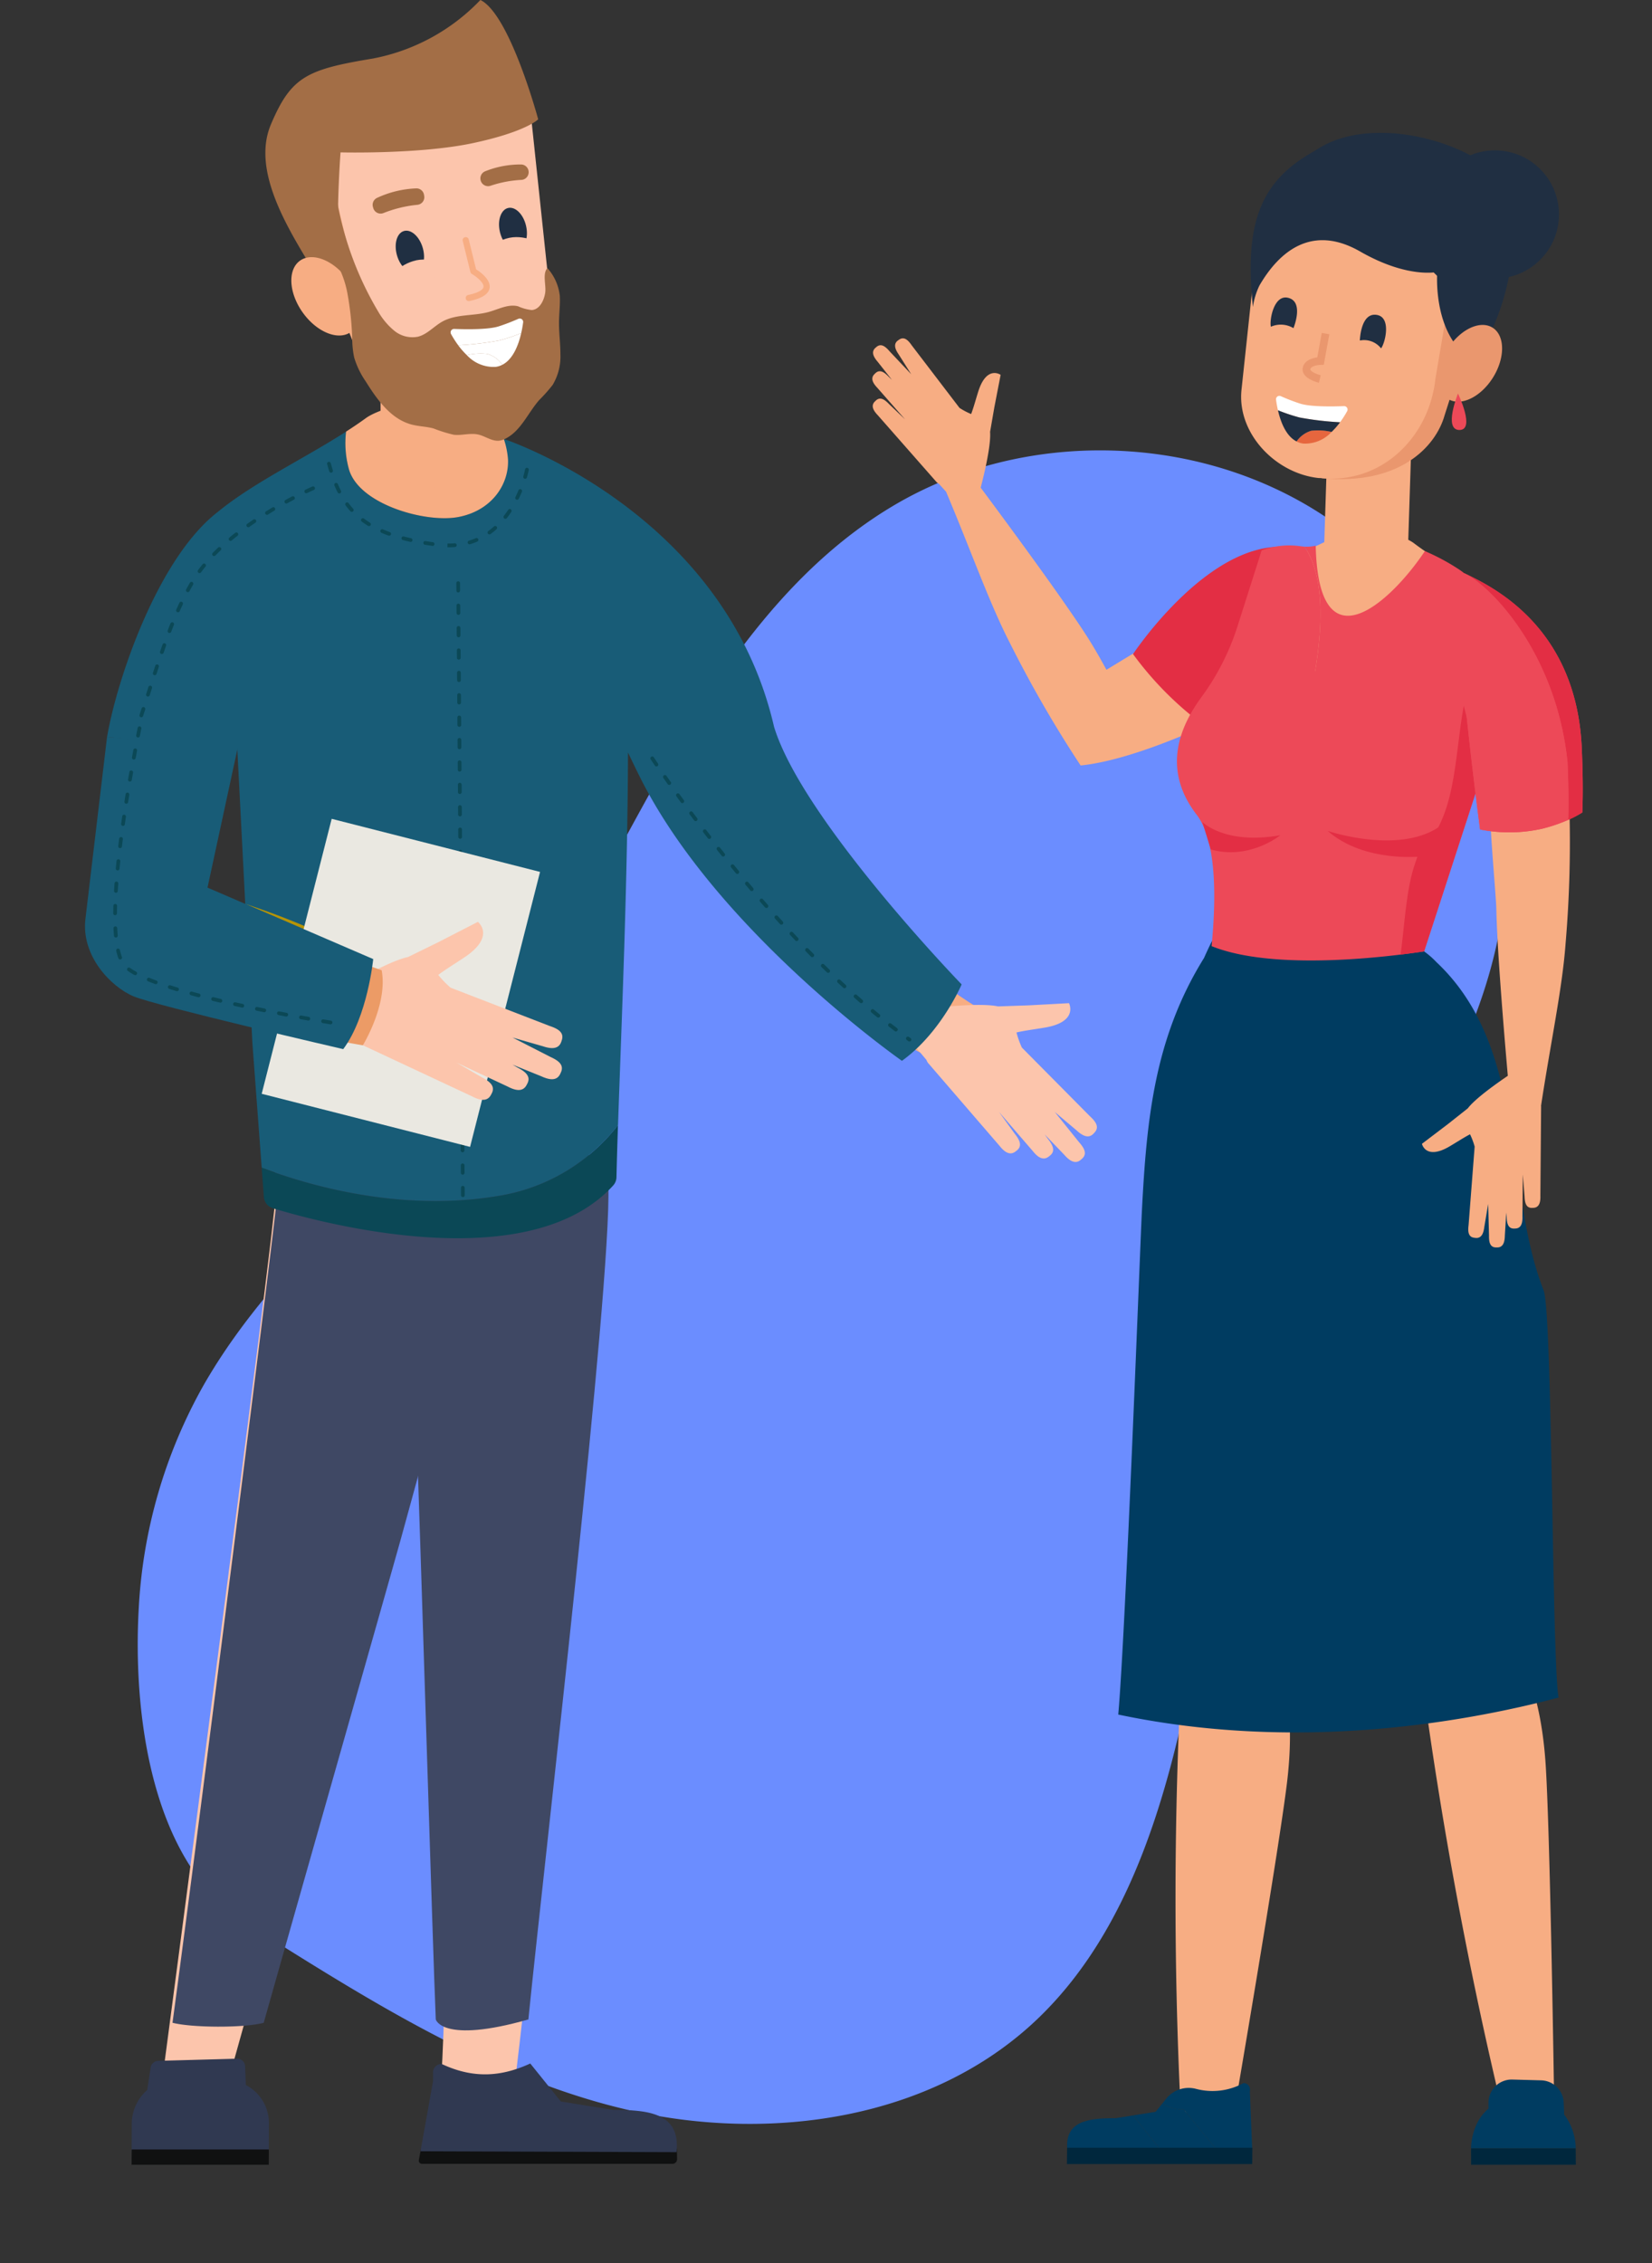 <svg xmlns="http://www.w3.org/2000/svg" width="292.582" height="400.645" viewBox="0 0 292.582 400.645">
  <rect x="0" y="0" width="292.582" height="400.645" fill="#333333" stroke="none"/>
  <g id="Grupo_84011" data-name="Grupo 84011" transform="translate(-249.948 -1458.478)">
    <path id="Trazado_116354" data-name="Trazado 116354" d="M504.721,295.828c3.144-26.455,17.693-50.123,24.474-75.887,5.077-19.289,5.717-39.422,8.214-59.211s7.166-39.993,19.026-56.03c15.807-21.372,44.169-32.67,70.342-28.02s48.907,25.029,56.382,50.539c9.641,32.9-4.988,67.8-4.179,102.073.449,19.025,5.665,37.568,8.813,56.336s4.09,38.739-3.575,56.158c-10.246,23.283-34.629,38.045-59.657,42.6-24.9,4.527-50.939.091-75.643-3.888-19.87-3.2-33.145-26.6-39.345-43.874A89.9,89.9,0,0,1,504.721,295.828Z" transform="matrix(0.921, 0.391, -0.391, 0.921, -63.174, 1233.889)" fill="#6b8dff"/>
    <g id="Grupo_83308" data-name="Grupo 83308" transform="translate(-48.699 1372.342)">
      <g id="Grupo_83307" data-name="Grupo 83307" transform="translate(453.143 108.056)">
        <path id="Trazado_116454" data-name="Trazado 116454" d="M436.073,152.928c.4-1.018.787-2.465,1.249-3.94,1.494-4.773,3.976-3,3.976-3l-1.11,5.73-.755,4.356c.25,3.331-2.166,11.732-2.166,11.732l-4.337.3-2.573-2.838a1.89,1.89,0,0,1-.372-.258l-4.455-5.065,0,0h0l-5.992-6.812c-.762-.8-1.289-1.684-.494-2.446l.146-.14c.8-.762,1.613-.151,2.375.646l2.8,2.667-4.9-5.572c-.762-.8-1.289-1.686-.493-2.448l.146-.14c.8-.761,1.612-.15,2.374.647l.554.527-2.537-3.216c-.718-.836-1.2-1.752-.362-2.47l.153-.132c.836-.718,1.618-.064,2.337.772l3.821,4.048-2.211-3.5c-.628-.906-1.008-1.867-.1-2.5l.166-.115c.906-.627,1.617.106,2.245,1.011l8.456,11.067A12.71,12.71,0,0,0,436.073,152.928Z" transform="translate(-418.575 -101.552)" fill="#f7ad83"/>
        <path id="Rectángulo_34419" data-name="Rectángulo 34419" d="M0,0H14.854a0,0,0,0,1,0,0V23.339a2.58,2.58,0,0,1-2.58,2.58H2.58A2.58,2.58,0,0,1,0,23.339V0A0,0,0,0,1,0,0Z" transform="translate(80.728 52.739) rotate(1.835)" fill="#f7ad83"/>
        <path id="Trazado_116455" data-name="Trazado 116455" d="M486.007,169.525s-3.534-19.2-1.949-24.841l1.947-22.961c1.586-5.641,5.946-10.755,11.268-10.185l13.057,1.4c5.321.569,9.521,6.969,7.936,12.609l-10.5,32.835C506.185,164.018,499.7,170.863,486.007,169.525Z" transform="translate(-406.407 -106.795)" fill="#ea976e"/>
        <path id="Trazado_116456" data-name="Trazado 116456" d="M487.685,168.844l-.353-.007c-7.683-.821-14.484-7.956-13.661-15.641l2.882-26.962a12.566,12.566,0,0,1,13.789-11.126l17.18,1.837c1.966.21,5.807,2.264,5.6,4.229l-5.106,30.06C506.882,161.817,498.267,169.975,487.685,168.844Z" transform="translate(-408.286 -106.133)" fill="#f7ad83"/>
        <path id="Trazado_116457" data-name="Trazado 116457" d="M482.048,138.864s1.98-4.761-1.018-5.388c-2.483-.52-3.261,4.029-2.977,5.135A4.341,4.341,0,0,1,482.048,138.864Z" transform="translate(-407.464 -102.693)" fill="#202f42"/>
        <path id="Trazado_116458" data-name="Trazado 116458" d="M491.319,140.571s.122-5.154,3.117-4.511c2.481.534,1.345,5.007.637,5.9A3.811,3.811,0,0,0,491.319,140.571Z" transform="translate(-404.973 -102.212)" fill="#202f42"/>
        <g id="Grupo_83295" data-name="Grupo 83295" transform="translate(76.201 37.012)">
          <path id="Trazado_116459" data-name="Trazado 116459" d="M485.668,147.543c-.336-.08-3.268-.833-2.857-2.705.29-1.3,1.733-1.676,2.566-1.784l.788-4.337,1.342.245-.984,5.406-.561.008c-.52.007-1.7.209-1.82.757-.071.329.952.87,1.841,1.085Z" transform="translate(-482.772 -138.717)" fill="#ea976e"/>
        </g>
        <path id="Trazado_116460" data-name="Trazado 116460" d="M503.727,131.3c4.3,2.573,9.326,10.264,12.45,13.761.02-.036.818-1.659.837-1.695,2.012-3.733,8.787-23.737-3.943-30.515-11.046-5.881-30.6-7-33.493,9.1C488.127,122.856,496.466,126.955,503.727,131.3Z" transform="translate(-407.169 -107.285)" fill="#202f42"/>
        <path id="Trazado_116461" data-name="Trazado 116461" d="M476.589,135.768c3.579-6.141,9.368-10.851,17.827-6.006s13.66,3.616,13.66,3.616-.656,7.752,3.262,12.919c0,0,2.077-4.423,6.1-3.276s-7.652-24.239-7.652-24.239L498,118.329s1.7-12.8-9.433-7.5-14.862,12.482-13.139,28.752A12.833,12.833,0,0,1,476.589,135.768Z" transform="translate(-408.02 -107.16)" fill="#202f42"/>
        <g id="Grupo_83296" data-name="Grupo 83296" transform="translate(71.495 48.158)">
          <path id="Trazado_116462" data-name="Trazado 116462" d="M479.15,150.655c-.16-.706-.269-1.358-.337-1.865a.6.6,0,0,1,.842-.63,34.685,34.685,0,0,0,3.419,1.316c1.849.6,5.878.523,7.778.449a.6.6,0,0,1,.554.891,17.823,17.823,0,0,1-1.257,1.964,55.257,55.257,0,0,1-7.174-.845A31.657,31.657,0,0,1,479.15,150.655Z" transform="translate(-478.807 -148.107)" fill="#fff"/>
          <path id="Trazado_116463" data-name="Trazado 116463" d="M484.474,153.322a10.76,10.76,0,0,1,3.6.21,6.353,6.353,0,0,1-5,2.058,3.413,3.413,0,0,1-1.2-.375A4.854,4.854,0,0,1,484.474,153.322Z" transform="translate(-478.234 -147.146)" fill="#e6663e"/>
          <path id="Trazado_116464" data-name="Trazado 116464" d="M479.1,150.254a31.654,31.654,0,0,0,3.824,1.281,55.05,55.05,0,0,0,7.174.844,13.361,13.361,0,0,1-1.5,1.713,10.759,10.759,0,0,0-3.6-.21,4.854,4.854,0,0,0-2.6,1.893C480.523,154.836,479.566,152.315,479.1,150.254Z" transform="translate(-478.753 -147.706)" fill="#202f42"/>
        </g>
        <path id="Trazado_116465" data-name="Trazado 116465" d="M434.512,160.239s14.783,19.717,20.268,28.28c1.124,1.756,2.268,3.751,3.383,5.806,3.551-2.151,8.234-4.99,11.361-6.9a65.007,65.007,0,0,0,5.4,11.376q1.321,2.227,2.786,4.365l-.034.11s-1.822.9-4.607,2.091c-5.01,2.15-13.149,5.271-19.478,5.9a211.314,211.314,0,0,1-12.473-21.578c-3.663-7.09-6.87-16.252-11.28-26.7-.363-2.228-1.243-2.375-1.243-2.375Z" transform="translate(-416.701 -97.681)" fill="#f7ad83"/>
        <path id="Trazado_116466" data-name="Trazado 116466" d="M524.756,208.814a211.389,211.389,0,0,1-.648,24.916c-.583,7.959-2.637,17.446-4.337,28.654-.855,2.089-.183,2.674-.183,2.674l-5.242-2.768s-2.3-24.536-2.5-34.7c-.04-2.084-1.159-14.266-1.034-16.6" transform="translate(-401.329 -88.598)" fill="#f7ad83"/>
        <path id="Trazado_116467" data-name="Trazado 116467" d="M457.474,189.612s13.153-19.894,27.007-18.969A11.165,11.165,0,0,1,483.053,173l-4.6,9.542-.5,17.622,1.465.591c-2.332,2.95-4.061,4.83-4.061,4.83S465.748,200.924,457.474,189.612Z" transform="translate(-411.302 -95.742)" fill="#e32e44"/>
        <path id="Trazado_116468" data-name="Trazado 116468" d="M527.156,431.374h.017s-.66-45.162-1.465-58.728-4.387-18.822-4.387-18.822-.772-42.978-2.446-66.76c-.5-7.048-3.586-10.9-7.677-12.861l-2.488-20.075-23.315-7.655-1.827-.6,1.392,7.637,3.87,21.222c-1.7.529-2.74.942-2.74.942s-.585,31.318,17.595,80.538a768.516,768.516,0,0,0,13.983,75.763l.828-.052.161.813,8.635.572Z" transform="translate(-406.422 -81.669)" fill="#f7ad83"/>
        <path id="Trazado_116469" data-name="Trazado 116469" d="M474.71,434.186h.017s7.647-44.515,9.347-58-.855-19.306-.855-19.306,7.136-42.391,9.858-66.076c.807-7.02-1.523-11.376-5.185-14.053l1.243-20.191-21.513-11.807-1.686-.925-.033,7.763-.095,21.572c-1.767.208-2.867.423-2.867.423s-6.328,30.679,2.5,82.4a768.651,768.651,0,0,0-.172,77.041l.824.1.01.83,8.385,2.148Z" transform="translate(-410.69 -82.051)" fill="#f7ad83"/>
        <g id="Grupo_83298" data-name="Grupo 83298" transform="translate(43.555 141.883)">
          <g id="Grupo_83297" data-name="Grupo 83297">
            <path id="Trazado_116470" data-name="Trazado 116470" d="M455.269,366.781c1.327-14.885,3.894-83.487,4.186-89.124.833-16.061,2.161-30.58,11-44.8.863-1.944,1.43-3.03,1.43-3.03l2.28-.135c2.622-.934,7.7-2.2,16.582-2.57a40.579,40.579,0,0,1,11.274.907l7.028-.42.389,4.075a14.72,14.72,0,0,1,2.167,1.886c16.129,15.133,11.959,40.175,19,58.12,1.573,4.008,1.464,65.348,2.645,72.091C516.065,368.306,486.61,373.38,455.269,366.781Z" transform="translate(-455.269 -227.068)" fill="#003c61"/>
          </g>
        </g>
        <path id="Trazado_116471" data-name="Trazado 116471" d="M503.727,170.469c-1.589-1.2-6.045-2.553-6.647-2.372-.557-.291-5.186.2-6.974,1.086-5.3,2.626-9.861,4.575-13.943,6.61.877,2.637.741,5.16,1.411,7.505a110.488,110.488,0,0,1,2.672,12.258l14.123,1.275,27.342,2.58c5.4.509,6.26-6.4,6.26-6.4C528.872,183.345,513.4,177.792,503.727,170.469Z" transform="translate(-407.807 -96.227)" fill="#f7ad83"/>
        <g id="Grupo_83299" data-name="Grupo 83299" transform="translate(53.952 75.503)">
          <path id="Trazado_116472" data-name="Trazado 116472" d="M467.508,217.935c-6.448-8.362-2.621-16.1.95-20.935a43.232,43.232,0,0,0,6.328-12.521l4.247-13.333,10.639,23.969,25.921-18.764,6.353,22.322L507.8,242.136c-5.465.839-26.407,3.624-37.639-.928C471.022,232.4,471.005,222.468,467.508,217.935Z" transform="translate(-464.028 -171.145)" fill="#ed4958"/>
        </g>
        <path id="Trazado_116473" data-name="Trazado 116473" d="M467.815,211.651s3.925,4.084,13.8,2.362c0,0-5.442,4.448-12.309,2.51Z" transform="translate(-409.368 -88.068)" fill="#e32e44"/>
        <path id="Trazado_116474" data-name="Trazado 116474" d="M486.52,213.172s13.114,4.473,20.359-1.161l-3.564,5.67S493.048,218.911,486.52,213.172Z" transform="translate(-405.871 -88.001)" fill="#e32e44"/>
        <g id="Grupo_83300" data-name="Grupo 83300" transform="translate(93.559 103.017)">
          <path id="Trazado_116475" data-name="Trazado 116475" d="M511.718,206.594l-3.136-12.269c-1.779,9.85-1.223,19.811-8.057,26.274q-.251.776-.525,1.535c-1.627,4.509-1.9,11.137-2.6,16.238,1.771-.216,3.21-.423,4.167-.57Z" transform="translate(-497.396 -194.325)" fill="#e32e44"/>
        </g>
        <path id="Trazado_116476" data-name="Trazado 116476" d="M507.47,175.573l.1-.274,8.688,5.466c4.211,2.948,9.036,10.362,9.323,15.5.317,5.686.782,11.114,1.352,16.285.045.408.094.806.14,1.211a16.3,16.3,0,0,1-5.311,3.432c-.345-6.858-.926-15.921-1.789-21.813C518.421,184.823,507.47,175.573,507.47,175.573Z" transform="translate(-401.953 -94.865)" fill="none"/>
        <g id="Grupo_83302" data-name="Grupo 83302" transform="translate(34.465 346.834)">
          <g id="Grupo_83301" data-name="Grupo 83301" transform="translate(0.031)">
            <path id="Trazado_116477" data-name="Trazado 116477" d="M456.26,405.046c-4.75,0-9.146.4-8.574,5.709l10.711-.039,5.826-.02-4.919-6.138Z" transform="translate(-447.637 -398.832)" fill="#003c61"/>
            <path id="Trazado_116478" data-name="Trazado 116478" d="M465.595,404.36l5.906,7.2,6.263-.023-.421-10.388.026,0,.006-.255a1.156,1.156,0,0,0-1.153-1.158,11.434,11.434,0,0,1-8.428,1.017,5.1,5.1,0,0,0-5.23,1.7l-.715.887A6.221,6.221,0,0,0,465.595,404.36Z" transform="translate(-444.979 -399.734)" fill="#003c61"/>
            <path id="Trazado_116479" data-name="Trazado 116479" d="M466.414,403.791a6.221,6.221,0,0,1-3.745-1.018l-1.188,1.475-4.014.643,4.919,6.138,9.935-.036Z" transform="translate(-445.798 -399.166)" fill="#003c61"/>
          </g>
          <path id="Trazado_116480" data-name="Trazado 116480" d="M447.61,412.266h32.813l.037-2.889H447.648Z" transform="translate(-447.61 -397.931)" fill="#00273d"/>
        </g>
        <g id="Grupo_83303" data-name="Grupo 83303" transform="translate(106.04 346.21)">
          <path id="Trazado_116481" data-name="Trazado 116481" d="M524.4,405.4c-.04-1.167-.081-2.3-.121-2.567a4.108,4.108,0,0,0-3.95-3.485l-5.108-.14a4.11,4.11,0,0,0-4.22,3.945v1.207c-3.172,2.646-3.089,7.027-3.089,7.027h18.538A10.217,10.217,0,0,0,524.4,405.4Z" transform="translate(-507.911 -399.209)" fill="#003c61"/>
          <path id="Trazado_116482" data-name="Trazado 116482" d="M507.924,412.37h18.538l-.013-2.9H507.911Z" transform="translate(-507.911 -397.29)" fill="#00273d"/>
        </g>
        <path id="Trazado_116483" data-name="Trazado 116483" d="M483.035,170.617a6.659,6.659,0,0,0,2.013-.167c.49,22.167,13.625,9.564,19.334.96a37.918,37.918,0,0,1,6.257,3.386c2.983,2.048,6.778,7.27,6.778,7.27l-20.4,18.182-13.762.557C485.344,192.446,488.027,177.632,483.035,170.617Z" transform="translate(-406.522 -95.772)" fill="#ed4958"/>
        <path id="Trazado_116484" data-name="Trazado 116484" d="M476.163,184.609l.336-12.219s.115-.611.265-1.109a14.083,14.083,0,0,1,6.708-.751,7.652,7.652,0,0,0,.849.094c4.992,7.015,2.309,21.829.216,30.188l-1.579.064Z" transform="translate(-407.807 -95.778)" fill="#ed4958"/>
        <g id="Grupo_83304" data-name="Grupo 83304" transform="translate(104.807 79.543)">
          <path id="Trazado_116485" data-name="Trazado 116485" d="M524.427,200.6a65.211,65.211,0,0,1,.1,11.442C524.673,208.4,524.6,204.494,524.427,200.6Z" transform="translate(-503.59 -169.677)" fill="none"/>
          <path id="Trazado_116486" data-name="Trazado 116486" d="M527.709,205.469c.17,3.9.246,7.8.1,11.442a25.148,25.148,0,0,1-7.133,2.882,26.66,26.66,0,0,1-10.971.129h0c-.353-2.654-.7-5.4-1.039-8.2-.453-3.739-.9-7.59-1.318-11.592l-.477-15.653v-9.931C511.729,176.854,526.736,183.918,527.709,205.469Z" transform="translate(-506.872 -174.548)" fill="#ed4958"/>
        </g>
        <g id="Grupo_83306" data-name="Grupo 83306" transform="translate(104.807 79.543)">
          <path id="Trazado_116487" data-name="Trazado 116487" d="M522.3,202.721a65.312,65.312,0,0,1,.1,11.442C522.549,210.523,522.474,206.618,522.3,202.721Z" transform="translate(-503.987 -169.28)" fill="none"/>
          <g id="Grupo_83305" data-name="Grupo 83305">
            <path id="Trazado_116488" data-name="Trazado 116488" d="M525.19,207.989c-1.992-19.182-13.46-31.134-18.317-33.441,4.857,2.306,19.864,9.37,20.837,30.921.17,3.9.246,7.8.1,11.442a14.172,14.172,0,0,1-2.49,1.31C525.408,214.93,525.34,211.461,525.19,207.989Z" transform="translate(-506.872 -174.548)" fill="#e32e44"/>
            <path id="Trazado_116489" data-name="Trazado 116489" d="M509.707,219.923h0c-.353-2.655-.7-5.4-1.039-8.2-.453-3.739-.9-7.59-1.318-11.592l-.477-15.653v-9.931c4.857,2.306,16.326,14.259,18.317,33.441.151,3.472.218,6.941.131,10.233a33.374,33.374,0,0,1-4.642,1.572A26.66,26.66,0,0,1,509.707,219.923Z" transform="translate(-506.872 -174.548)" fill="#ed4958"/>
          </g>
        </g>
        <path id="Trazado_116490" data-name="Trazado 116490" d="M509.1,260.109c-.973.495-2.229,1.313-3.557,2.1-4.3,2.56-4.962-.417-4.962-.417l4.647-3.531,3.467-2.743c2.033-2.649,9.435-7.3,9.435-7.3l3.432,2.67.026,3.832a1.891,1.891,0,0,1,.1.44l-.056,6.743v0h0l-.075,9.071c.037,1.1-.163,2.115-1.264,2.153l-.2.007c-1.1.037-1.3-.964-1.339-2.064l-.311-3.856-.062,7.42c.038,1.1-.163,2.116-1.263,2.153l-.2.007c-1.1.038-1.3-.964-1.34-2.064l-.062-.763-.252,4.088c-.023,1.1-.277,2.1-1.377,2.082l-.2,0c-1.1-.021-1.249-1.031-1.227-2.133l-.15-5.563-.683,4.078c-.136,1.094-.493,2.064-1.586,1.929l-.2-.025c-1.093-.136-1.135-1.156-1-2.249l1.075-13.888A12.712,12.712,0,0,0,509.1,260.109Z" transform="translate(-403.241 -81.23)" fill="#f7ad83"/>
        <path id="Trazado_116491" data-name="Trazado 116491" d="M512.707,146.829c-2.172,3.486-5.732,5.191-7.952,3.807a3.065,3.065,0,0,1-.594-.482c-1.612-1.677-1.451-5.194.508-8.337,2.173-3.487,5.733-5.192,7.953-3.807S514.88,143.342,512.707,146.829Z" transform="translate(-402.777 -101.927)" fill="#ea976e"/>
        <path id="Trazado_116492" data-name="Trazado 116492" d="M506.132,147.761s-2.626,6.451.254,6.451S506.132,147.761,506.132,147.761Z" transform="translate(-402.408 -100.014)" fill="#ed4958"/>
        <circle id="Elipse_4783" data-name="Elipse 4783" cx="11.344" cy="11.344" r="11.344" transform="translate(94.221 16.043) rotate(-45)" fill="#202f42"/>
      </g>
      <g id="Grupo_83316" data-name="Grupo 83316" transform="translate(-231.425 -23.929)">
        <g id="Grupo_83313" data-name="Grupo 83313" transform="translate(549.026 110.065)">
          <path id="Trazado_116493" data-name="Trazado 116493" d="M620.37,274.973l-26.624,2.361c.015,8.794-.6,18.647-.126,30.983.986,25.613,1.195,56.8,2.035,82.526.564,17.3.113,33.552-.475,43.163l13.122-.168C612.47,399.391,621.326,312.5,620.37,274.973Z" transform="translate(-536.003 -65.614)" fill="#fcc5ac"/>
          <path id="Trazado_116494" data-name="Trazado 116494" d="M556.015,432.227h11.9s43.335-154.68,41.163-154.683l-33.164-.68C575.908,281.881,556.015,432.227,556.015,432.227Z" transform="translate(-546.091 -65.105)" fill="#fcc5ac"/>
          <path id="Trazado_116495" data-name="Trazado 116495" d="M625.614,275.455l-35.189,2.313c0,.051,0,.107,0,.156l12,.344c.757,0-4.091,18.73-10.728,43.132.453,10.683,2.843,90.365,3.344,101.574,0,0,1.115,4.351,16.4,0C614.489,392.8,626.087,293.978,625.614,275.455Z" transform="translate(-536.816 -65.485)" fill="#3f4864"/>
          <path id="Trazado_116496" data-name="Trazado 116496" d="M631.781,279.55c0-11.908-12.624-21.562-28.2-21.562s-28.2,9.654-28.2,21.562a16.714,16.714,0,0,0,.372,3.344c-.609,6.553-13.693,110.424-18.42,145.375,3.3.87,12.532.964,16.155.008,1.569-5.639,22.815-80.317,24.377-85.988,1.534-5.566,3.023-11,4.432-16.18,2.619-9.631,4.951-18.35,6.779-25.411C622.021,298.741,631.781,290.02,631.781,279.55Z" transform="translate(-545.734 -70.193)" fill="#3f4864"/>
          <path id="Trazado_116497" data-name="Trazado 116497" d="M637.977,200.746S651.641,246,684.029,264.724l-8.6,8.694s-35.665-16.033-54.532-64.361Z" transform="translate(-528.603 -85.622)" fill="#f7ad83"/>
          <path id="Trazado_116498" data-name="Trazado 116498" d="M679.1,255.128c1.3-.31,3.126-.542,4.993-.856,6.046-1.016,4.306-4.327,4.306-4.327l-7.145.386-5.416.188c-4-.863-14.61.661-14.61.661l-1.088,5.218,3.015,3.6a2.375,2.375,0,0,0,.25.494l5.4,6.259,0,0h0l7.266,8.418c.839,1.059,1.831,1.848,2.889,1.009l.194-.154c1.059-.838.453-1.932-.386-2.992L676,269.19l5.944,6.886c.839,1.059,1.831,1.848,2.889,1.009l.194-.154c1.059-.838.452-1.932-.386-2.991l-.548-.763,3.48,3.621c.894,1.013,1.926,1.748,2.939.854l.185-.164c1.013-.894.349-1.955-.545-2.967l-4.275-5.319,3.875,3.27c.994.915,2.1,1.539,3.011.545l.168-.183c.914-.994.145-1.98-.851-2.895l-12.021-12.127A15.467,15.467,0,0,1,679.1,255.128Z" transform="translate(-518.025 -72.36)" fill="#fcc5ac"/>
          <path id="Trazado_116499" data-name="Trazado 116499" d="M548.2,224.336c1.749-10.241,8.993-31.725,19.686-39.926h0c6.268-5.133,15.141-9.332,22.652-14.163a17.294,17.294,0,0,0,.479,6.562c1.678,6.3,13.583,9.652,19.381,8.561a12.446,12.446,0,0,0,1.935-.532l-1.927-2.787,8.072-10.5s39.089,12.854,47.851,50.932c5.013,16.486,33.228,45.622,33.228,45.622s-3.636,8.552-10.574,13.528c0,0-32.908-22.975-46.523-50.468-.706-1.424-1.355-2.774-1.992-4.106-.08,23.525-1.1,46.441-1.768,65.959a33.541,33.541,0,0,1-21.308,12.539c-17.6,2.936-34.207-2.119-41.8-5.015l-1.642-21.983-2.683-52.2" transform="translate(-548.198 -93.843)" fill="#185c77"/>
          <path id="Trazado_116500" data-name="Trazado 116500" d="M571.862,401.792l-.132-3.333a1.391,1.391,0,0,0-1.427-1.334l-13.97.382A1.389,1.389,0,0,0,555,398.683c-.155,1-.391,2.53-.612,3.989a7.978,7.978,0,0,0-2.737,6.122l-.013,4.666h24.289l.014-4.666A7.574,7.574,0,0,0,571.862,401.792Z" transform="translate(-547.271 -32.689)" fill="#303951"/>
          <path id="Trazado_116501" data-name="Trazado 116501" d="M636.61,412.36H592.256a.568.568,0,0,1-.557-.675l.388-2.02H637.4l.033,1.859A.821.821,0,0,1,636.61,412.36Z" transform="translate(-536.475 -29.309)" fill="#101111"/>
          <path id="Trazado_116502" data-name="Trazado 116502" d="M626.039,406.009l-9.249-1.482-5.418-6.731c-4.674,2.147-9.716,2.911-15.708.071a1.516,1.516,0,0,0-1.511,1.518v1.522l-2.224,12.428,45.343.154C638.023,406.537,632.265,406.009,626.039,406.009Z" transform="translate(-536.41 -32.508)" fill="#303951"/>
          <path id="Trazado_116503" data-name="Trazado 116503" d="M575.919,412.488h-24.29l.017-2.707h24.29Z" transform="translate(-547.273 -29.277)" fill="#101111"/>
          <path id="Trazado_116504" data-name="Trazado 116504" d="M582.053,177.918c1.678,6.3,13.583,9.652,19.381,8.561s8.987-5.623,8.82-10.155a14.621,14.621,0,0,0-.74-3.659c-2.4-1.308-4.729-2.653-6.866-4.085-2.275-1.525-7.805-2.75-8.568-2.379-.777-.341-6.792,1.162-9.006,2.774-1.119.815-2.294,1.606-3.5,2.382A17.322,17.322,0,0,0,582.053,177.918Z" transform="translate(-539.235 -94.952)" fill="#f7ad83"/>
          <path id="Trazado_116505" data-name="Trazado 116505" d="M585.927,177.308c.664,6.744,19.113,11.4,18.61.54l-1.89-21.681-17.391-.923C586.734,164.619,587.182,172.569,585.927,177.308Z" transform="translate(-538.209 -97.887)" fill="#f7ad83"/>
          <path id="Trazado_116506" data-name="Trazado 116506" d="M611.573,279.5c-17.6,2.936-34.207-2.119-41.8-5.015l.386,5.175a2.265,2.265,0,0,0,1.593,2c7.88,2.408,45.135,12.643,60.288-4.042a2.238,2.238,0,0,0,.57-1.459c.069-2.973.161-6.051.268-9.2A33.538,33.538,0,0,1,611.573,279.5Z" transform="translate(-542.382 -67.775)" fill="#0b4856"/>
          <g id="Grupo_83309" data-name="Grupo 83309" transform="translate(96.231 133.91)">
            <path id="Trazado_116507" data-name="Trazado 116507" d="M669.684,265.94l-.272-.2a.33.33,0,0,1,.385-.537l.274.2a.33.33,0,0,1-.193.6A.336.336,0,0,1,669.684,265.94Zm-2.4-1.776q-.528-.4-1.049-.809a.33.33,0,1,1,.405-.522q.522.408,1.044.8a.331.331,0,0,1-.2.594A.328.328,0,0,1,667.28,264.164Zm-3.122-2.463c-.341-.279-.68-.56-1.022-.843a.331.331,0,0,1,.424-.508q.507.423,1.017.84a.33.33,0,0,1-.419.51Zm-3.039-2.563q-.5-.436-1-.877a.331.331,0,0,1,.439-.5c.33.293.663.584.994.873a.33.33,0,1,1-.433.5Zm-2.973-2.656q-.486-.448-.971-.9a.33.33,0,1,1,.451-.482q.482.451.97.9a.332.332,0,0,1,.018.466.327.327,0,0,1-.242.107A.334.334,0,0,1,658.145,256.482Zm-2.892-2.726c-.316-.306-.634-.614-.947-.923a.33.33,0,1,1,.462-.471q.47.461.945.919a.33.33,0,0,1-.46.475Zm-2.821-2.787q-.47-.47-.929-.945a.33.33,0,0,1,.005-.467.334.334,0,0,1,.467.005q.459.472.924.941a.329.329,0,0,1,0,.467.335.335,0,0,1-.234.1A.329.329,0,0,1,652.432,250.97Zm-2.769-2.853-.908-.962a.331.331,0,1,1,.482-.452l.905.96a.33.33,0,0,1-.48.454Zm-2.709-2.9q-.449-.491-.892-.981a.33.33,0,1,1,.491-.442q.44.487.889.976a.333.333,0,0,1-.02.467.328.328,0,0,1-.223.086A.331.331,0,0,1,646.954,245.212Zm-2.655-2.957q-.442-.5-.873-1a.33.33,0,1,1,.5-.433q.432.493.871.992a.33.33,0,0,1-.5.437Zm-2.606-3-.857-1.011a.33.33,0,0,1,.505-.425l.854,1.007a.33.33,0,0,1-.251.545A.333.333,0,0,1,641.693,239.257Zm-2.556-3.043-.839-1.023a.33.33,0,1,1,.51-.418l.838,1.019a.332.332,0,0,1-.044.466.332.332,0,0,1-.465-.044Zm-2.506-3.081-.825-1.036a.33.33,0,1,1,.517-.41l.824,1.033a.33.33,0,1,1-.515.413Zm-2.463-3.118c-.274-.354-.546-.7-.81-1.049a.33.33,0,0,1,.524-.4c.264.344.532.692.807,1.045a.33.33,0,0,1-.058.463.325.325,0,0,1-.2.07A.333.333,0,0,1,634.169,230.014Zm-2.413-3.156q-.409-.539-.8-1.06a.33.33,0,1,1,.528-.395c.259.345.522.7.793,1.056a.332.332,0,0,1-.062.463.339.339,0,0,1-.2.066A.328.328,0,0,1,631.755,226.858Zm-2.369-3.19-.781-1.073a.329.329,0,1,1,.533-.387l.778,1.069a.33.33,0,0,1-.071.462.32.32,0,0,1-.194.063A.327.327,0,0,1,629.386,223.668Zm-2.323-3.228c-.272-.385-.528-.746-.764-1.087a.33.33,0,1,1,.542-.377c.236.338.489.7.762,1.08a.33.33,0,0,1-.079.461.325.325,0,0,1-.19.062A.333.333,0,0,1,627.063,220.439Zm-2.269-3.273c-.489-.721-.744-1.113-.744-1.113a.33.33,0,1,1,.555-.359s.253.388.736,1.1a.33.33,0,0,1-.547.371Z" transform="translate(-623.997 -215.544)" fill="#0b4856"/>
          </g>
          <g id="Grupo_83310" data-name="Grupo 83310" transform="translate(38.979 81.748)">
            <path id="Trazado_116508" data-name="Trazado 116508" d="M600.214,189.588l.009-.66h.192q.564,0,1.094-.044a.331.331,0,0,1,.055.659c-.373.03-.755.046-1.149.046Zm-2.674-.246c-.448-.066-.885-.133-1.311-.2a.33.33,0,1,1,.108-.651c.421.07.853.137,1.3.2a.331.331,0,0,1-.048.658Zm6.268-.514a.332.332,0,0,1,.221-.413,11.193,11.193,0,0,0,1.2-.438.33.33,0,0,1,.262.607,12.123,12.123,0,0,1-1.272.465.369.369,0,0,1-.1.014A.33.33,0,0,1,603.808,188.827Zm-10.191-.2q-.668-.15-1.291-.316a.329.329,0,0,1-.236-.4.326.326,0,0,1,.4-.235q.615.162,1.271.311a.33.33,0,0,1-.074.653A.3.3,0,0,1,593.618,188.627Zm-3.842-1.108q-.647-.234-1.247-.494a.33.33,0,1,1,.264-.606q.579.249,1.207.479a.33.33,0,0,1-.112.641A.317.317,0,0,1,589.776,187.518Zm17.607-.347a.33.33,0,0,1,.074-.462,12.442,12.442,0,0,0,1-.807.331.331,0,0,1,.442.493,13.522,13.522,0,0,1-1.055.851.333.333,0,0,1-.194.062A.329.329,0,0,1,607.383,187.172Zm-21.238-1.381c-.383-.237-.758-.493-1.113-.757a.331.331,0,0,1,.395-.531c.34.255.7.5,1.066.726a.33.33,0,0,1-.174.611A.324.324,0,0,1,586.145,185.79Zm24.129-1.315a.33.33,0,0,1-.057-.463c.269-.345.521-.7.757-1.052a.33.33,0,0,1,.55.366c-.244.368-.505.735-.786,1.093a.328.328,0,0,1-.26.127A.321.321,0,0,1,610.274,184.475Zm-27.241-1.258c-.293-.325-.583-.678-.854-1.045a.329.329,0,1,1,.528-.394c.263.35.536.686.818,1a.331.331,0,0,1-.491.443Zm29.376-2.077a.331.331,0,0,1-.152-.442c.2-.408.374-.806.534-1.188a.33.33,0,1,1,.609.253c-.163.395-.347.8-.551,1.225a.33.33,0,0,1-.3.185A.338.338,0,0,1,612.409,181.14Zm-31.64-1.261q-.3-.588-.566-1.216a.33.33,0,1,1,.606-.26c.173.4.357.8.548,1.177a.329.329,0,0,1-.145.443.316.316,0,0,1-.15.037A.329.329,0,0,1,580.77,179.879Zm33.111-2.425a.332.332,0,0,1-.227-.409c.221-.769.312-1.256.312-1.261a.331.331,0,0,1,.651.121c0,.022-.1.519-.329,1.322a.329.329,0,0,1-.317.24A.322.322,0,0,1,613.881,177.455Zm-34.594-1.3c-.131-.416-.255-.842-.375-1.28a.33.33,0,0,1,.637-.173q.175.642.367,1.254a.33.33,0,0,1-.216.414.3.3,0,0,1-.1.015A.329.329,0,0,1,579.287,176.152Z" transform="translate(-578.901 -174.456)" fill="#0b4856"/>
          </g>
          <g id="Grupo_83311" data-name="Grupo 83311" transform="translate(5.743 86.1)">
            <path id="Trazado_116509" data-name="Trazado 116509" d="M552.951,218.743a.332.332,0,0,1-.213-.416l.369-1.145a.33.33,0,0,1,.63.2l-.369,1.149a.334.334,0,0,1-.315.229A.316.316,0,0,1,552.951,218.743Zm1.176-3.665a.328.328,0,0,1-.216-.414l.4-1.261a.334.334,0,0,1,.415-.215.331.331,0,0,1,.215.416l-.4,1.258a.325.325,0,0,1-.414.215Zm1.2-3.777a.332.332,0,0,1-.213-.415q.206-.63.413-1.257a.33.33,0,1,1,.627.208q-.208.625-.41,1.252a.33.33,0,0,1-.315.228A.315.315,0,0,1,555.331,211.3Zm1.251-3.758a.332.332,0,0,1-.2-.42c.145-.42.292-.835.439-1.251a.326.326,0,0,1,.421-.2.33.33,0,0,1,.2.423q-.221.617-.437,1.244a.331.331,0,0,1-.312.222A.355.355,0,0,1,556.582,207.543Zm1.342-3.731a.329.329,0,0,1-.189-.427c.159-.415.321-.826.484-1.234a.33.33,0,0,1,.613.245q-.244.607-.481,1.225a.329.329,0,0,1-.309.213A.32.32,0,0,1,557.923,203.812Zm1.494-3.672a.332.332,0,0,1-.168-.437q.272-.611.552-1.209a.331.331,0,0,1,.6.282c-.185.394-.367.791-.547,1.2a.329.329,0,0,1-.3.2A.332.332,0,0,1,559.418,200.14Zm1.716-3.574a.331.331,0,0,1-.133-.448c.213-.394.432-.781.651-1.16a.328.328,0,0,1,.452-.119.331.331,0,0,1,.119.452c-.218.373-.432.755-.642,1.143a.327.327,0,0,1-.289.173A.332.332,0,0,1,561.134,196.566Zm2.041-3.394a.329.329,0,0,1-.07-.462c.262-.358.536-.711.818-1.059a.331.331,0,0,1,.514.416c-.278.34-.543.684-.8,1.033a.333.333,0,0,1-.267.135A.327.327,0,0,1,563.176,193.173Zm2.535-3.046a.33.33,0,0,1-.005-.467c.311-.319.627-.63.951-.937a.33.33,0,0,1,.455.479q-.474.453-.933.92a.331.331,0,0,1-.467.005Zm2.9-2.712a.33.33,0,0,1,.042-.466q.514-.428,1.033-.838a.33.33,0,1,1,.408.519q-.512.4-1.017.826a.332.332,0,0,1-.466-.042Zm3.126-2.436a.33.33,0,0,1,.079-.461c.364-.26.73-.513,1.092-.759a.331.331,0,0,1,.372.547c-.361.244-.72.493-1.082.75a.331.331,0,0,1-.461-.077Zm3.295-2.214a.331.331,0,0,1,.108-.454c.383-.239.763-.468,1.135-.691a.33.33,0,1,1,.338.567q-.552.329-1.125.684a.324.324,0,0,1-.174.05A.331.331,0,0,1,575.027,182.765Zm3.421-2.017a.33.33,0,0,1,.129-.448c.408-.223.8-.434,1.171-.628a.33.33,0,1,1,.307.584c-.368.194-.755.4-1.16.625a.335.335,0,0,1-.159.041A.326.326,0,0,1,578.448,180.748Zm3.522-1.832a.33.33,0,0,1,.156-.441c.771-.368,1.218-.562,1.218-.562a.327.327,0,0,1,.434.173.331.331,0,0,1-.171.434s-.441.19-1.2.552a.332.332,0,0,1-.441-.156Z" transform="translate(-552.721 -177.885)" fill="#0b4856"/>
          </g>
          <path id="Trazado_116510" data-name="Trazado 116510" d="M609.122,179.369s2.421-20.2.4-25.969L606,129.643c-2.017-5.764-6.888-10.8-12.387-9.859l-13.49,2.305c-5.5.941-9.449,7.872-7.432,13.636l13.066,33.47C587.773,174.96,594.966,181.655,609.122,179.369Z" transform="translate(-541.741 -107.476)" fill="#f7ad83"/>
          <path id="Trazado_116511" data-name="Trazado 116511" d="M607.7,178.856l.366-.03c7.94-1.357,12.034-10.172,10.677-18.111l-3.819-36.088a3.756,3.756,0,0,0-4.324-3.061l-26.93,4.6c-2.031.348-5.892,2.735-5.545,4.765l7.278,30.936C587.273,172.8,596.768,180.725,607.7,178.856Z" transform="translate(-540.137 -106.98)" fill="#fcc5ac"/>
          <path id="Trazado_116512" data-name="Trazado 116512" d="M607.671,142.232c.476,2.043-.174,3.941-1.452,4.238s-2.7-1.116-3.178-3.157.175-3.941,1.452-4.238S607.2,140.19,607.671,142.232Z" transform="translate(-533.457 -102.256)" fill="#202f42"/>
          <path id="Trazado_116513" data-name="Trazado 116513" d="M593.266,145.283c.578,2.015.024,3.943-1.238,4.305s-2.754-.979-3.331-2.995-.024-3.943,1.238-4.305S592.687,143.267,593.266,145.283Z" transform="translate(-537.344 -101.395)" fill="#202f42"/>
          <path id="Trazado_116514" data-name="Trazado 116514" d="M607.568,135.728a20.464,20.464,0,0,0-5.5,1.045,1.358,1.358,0,0,1-1.744-.983v0a1.356,1.356,0,0,1,.79-1.577A16.8,16.8,0,0,1,607.522,133a1.356,1.356,0,0,1,1.3,1.2h0A1.358,1.358,0,0,1,607.568,135.728Z" transform="translate(-534.159 -103.884)" fill="#a36e46"/>
          <path id="Trazado_116515" data-name="Trazado 116515" d="M593.206,139.238a22.122,22.122,0,0,0-6.053,1.469,1.354,1.354,0,0,1-1.79-.894l-.052-.175a1.361,1.361,0,0,1,.711-1.619,18.106,18.106,0,0,1,6.966-1.686,1.358,1.358,0,0,1,1.363,1.134l.032.175A1.356,1.356,0,0,1,593.206,139.238Z" transform="translate(-538.209 -102.985)" fill="#a36e46"/>
          <path id="Trazado_116516" data-name="Trazado 116516" d="M588.042,149.5s.414-1.944,3.616-2.962,6.433,1.042,6.433,1.042l-4.309,2.964Z" transform="translate(-537.458 -100.31)" fill="#fcc5ac"/>
          <path id="Trazado_116517" data-name="Trazado 116517" d="M600.994,146.372s.415-1.945,3.616-2.963,6.433,1.042,6.433,1.042l-4.309,2.964Z" transform="translate(-533.967 -101.153)" fill="#fcc5ac"/>
          <path id="Trazado_116518" data-name="Trazado 116518" d="M583.6,137.04s14.107.363,23.508-1.652,11.5-4.2,11.5-4.2-4.987-18.575-10.236-21.127a35.486,35.486,0,0,1-19.079,10.373c-11.666,1.931-14.432,3.2-18.014,11.639s3.357,19.038,8.168,26.946l4.276-.7S582.508,152.963,583.6,137.04Z" transform="translate(-542.244 -110.065)" fill="#a36e46"/>
          <path id="Trazado_116519" data-name="Trazado 116519" d="M575.932,155.728c2.488,3.485,6.3,5.026,8.521,3.44a3.2,3.2,0,0,0,.585-.54c1.568-1.85,1.169-5.5-1.074-8.641-2.487-3.485-6.3-5.025-8.521-3.44S573.443,152.244,575.932,155.728Z" transform="translate(-541.267 -100.399)" fill="#f7ad83"/>
          <path id="Trazado_116520" data-name="Trazado 116520" d="M580.693,138.366a58.1,58.1,0,0,0,7.243,19.265A12.357,12.357,0,0,0,590.781,161a5.065,5.065,0,0,0,4.159,1.045c1.666-.413,2.851-1.861,4.353-2.69,2.467-1.362,5.517-.945,8.23-1.7,1.711-.477,3.434-1.435,5.156-1a7.98,7.98,0,0,0,2.436.67c1.374-.1,2.144-1.643,2.368-3s-.528-3.385.382-4.418l.126.11a8.892,8.892,0,0,1,2.088,4.786c.083,1.556-.126,3.114-.14,4.673-.016,1.893.251,3.778.245,5.671a9.757,9.757,0,0,1-1.369,5.425,27.985,27.985,0,0,1-2.383,2.681c-2.011,2.3-3.242,5.453-5.967,6.831a3.309,3.309,0,0,1-1.084.361c-1.316.161-2.487-.807-3.782-1.091-1.4-.307-2.863.206-4.29.046a24.149,24.149,0,0,1-3.589-1.115c-1.257-.347-2.586-.355-3.848-.684-3.7-.96-6.132-4.391-8.158-7.629a15.05,15.05,0,0,1-2.043-4.211,15.522,15.522,0,0,1-.35-3.029,53.028,53.028,0,0,0-.862-8.39,17.607,17.607,0,0,0-3.429-7.625" transform="translate(-539.887 -102.437)" fill="#a36e46"/>
          <path id="Trazado_116521" data-name="Trazado 116521" d="M608.636,157.063c.162-.716.273-1.377.342-1.892a.609.609,0,0,0-.853-.639,35.279,35.279,0,0,1-3.468,1.334c-1.875.606-5.963.531-7.89.456a.61.61,0,0,0-.562.9,18.083,18.083,0,0,0,1.275,1.993,55.954,55.954,0,0,0,7.277-.857A32.01,32.01,0,0,0,608.636,157.063Z" transform="translate(-535.279 -98.094)" fill="#fff"/>
          <path id="Trazado_116522" data-name="Trazado 116522" d="M602.043,159.43a10.942,10.942,0,0,0-3.651.212,6.444,6.444,0,0,0,5.072,2.088,3.459,3.459,0,0,0,1.219-.381A4.928,4.928,0,0,0,602.043,159.43Z" transform="translate(-534.668 -96.78)" fill="#fff"/>
          <path id="Trazado_116523" data-name="Trazado 116523" d="M608.349,156.514a32.01,32.01,0,0,1-3.881,1.3,55.954,55.954,0,0,1-7.277.857,13.667,13.667,0,0,0,1.525,1.737,10.942,10.942,0,0,1,3.651-.212,4.928,4.928,0,0,1,2.639,1.92C606.9,161.162,607.872,158.6,608.349,156.514Z" transform="translate(-534.992 -97.545)" fill="#fff"/>
          <g id="Grupo_83312" data-name="Grupo 83312" transform="translate(61.869 102.904)">
            <path id="Trazado_116524" data-name="Trazado 116524" d="M597.78,302.778l0-.336a.331.331,0,0,1,.329-.333h0a.33.33,0,0,1,.33.328l0,.335a.331.331,0,0,1-.328.334h0A.33.33,0,0,1,597.78,302.778Zm-.024-2.978-.009-1.322a.33.33,0,0,1,.328-.333.338.338,0,0,1,.333.328l.01,1.322a.33.33,0,0,1-.329.333h0A.33.33,0,0,1,597.756,299.8Zm-.029-3.965-.01-1.32a.331.331,0,0,1,.328-.334h0a.331.331,0,0,1,.33.329l.01,1.32a.331.331,0,0,1-.328.334h0A.331.331,0,0,1,597.727,295.835Zm-.03-3.964-.01-1.322a.3.3,0,0,1,.331-.333.331.331,0,0,1,.33.328l.01,1.322a.331.331,0,0,1-.328.333h0A.331.331,0,0,1,597.7,291.871Zm-.03-3.964-.01-1.322a.331.331,0,0,1,.328-.333.314.314,0,0,1,.333.328l.01,1.322a.33.33,0,0,1-.328.333h0A.33.33,0,0,1,597.666,287.908Zm-.029-3.965-.01-1.32a.331.331,0,0,1,.328-.334h0a.331.331,0,0,1,.33.328l.01,1.322a.337.337,0,0,1-.33.334A.331.331,0,0,1,597.637,283.943Zm-.032-3.964-.01-1.32a.332.332,0,0,1,.328-.334h0a.332.332,0,0,1,.331.329l.01,1.32a.331.331,0,0,1-.328.334h0A.332.332,0,0,1,597.605,279.979Zm-.029-3.964-.01-1.322a.331.331,0,0,1,.328-.333h0a.331.331,0,0,1,.33.328l.01,1.322a.33.33,0,0,1-.328.333h0A.33.33,0,0,1,597.576,276.016Zm-.031-3.965-.01-1.32a.331.331,0,0,1,.329-.333.315.315,0,0,1,.333.328l.009,1.322a.33.33,0,0,1-.328.333h0A.329.329,0,0,1,597.545,272.051Zm-.03-3.962-.01-1.322a.33.33,0,0,1,.328-.333h0a.33.33,0,0,1,.33.328l.011,1.322a.33.33,0,0,1-.329.333h0A.331.331,0,0,1,597.515,268.089Zm-.029-3.964-.01-1.322a.309.309,0,0,1,.33-.333.33.33,0,0,1,.33.328l.01,1.322a.331.331,0,0,1-.328.333h0A.331.331,0,0,1,597.486,264.125Zm-.032-3.965-.01-1.322a.331.331,0,0,1,.328-.333.3.3,0,0,1,.334.328l.01,1.322a.33.33,0,0,1-.328.333h0A.331.331,0,0,1,597.454,260.16Zm-.029-3.964-.01-1.322a.33.33,0,0,1,.328-.333h0a.33.33,0,0,1,.33.328l.01,1.322a.33.33,0,0,1-.328.333h0A.33.33,0,0,1,597.425,256.2Zm-.03-3.964-.011-1.322a.331.331,0,0,1,.329-.333h0a.33.33,0,0,1,.33.328l.01,1.322a.331.331,0,0,1-.328.333h0A.331.331,0,0,1,597.394,252.233Zm-.031-3.965-.01-1.322a.331.331,0,0,1,.328-.333h0a.33.33,0,0,1,.33.328l.011,1.322a.331.331,0,0,1-.329.333h0A.331.331,0,0,1,597.364,248.268Zm-.03-3.964-.009-1.32a.309.309,0,0,1,.33-.334.331.331,0,0,1,.33.329l.009,1.32a.331.331,0,0,1-.328.334h0A.331.331,0,0,1,597.333,244.3Zm-.03-3.964-.01-1.322a.33.33,0,0,1,.328-.333c.183-.038.333.145.334.328l.01,1.322a.368.368,0,0,1-.33.333A.331.331,0,0,1,597.3,240.341Zm-.029-3.964-.01-1.322a.33.33,0,0,1,.328-.333h0a.331.331,0,0,1,.33.328l.01,1.322a.33.33,0,0,1-.66.005Zm-.03-3.965-.01-1.32a.331.331,0,0,1,.328-.334h0a.332.332,0,0,1,.33.329l.01,1.32a.331.331,0,0,1-.328.334h0A.331.331,0,0,1,597.243,232.413Zm-.03-3.964-.01-1.322a.33.33,0,0,1,.328-.333h0a.331.331,0,0,1,.331.328l.01,1.322a.33.33,0,0,1-.328.333h0A.331.331,0,0,1,597.213,228.45Zm-.03-3.964-.01-1.322a.331.331,0,0,1,.328-.333h0a.331.331,0,0,1,.33.328l.01,1.322a.33.33,0,0,1-.328.333h0A.33.33,0,0,1,597.182,224.486Zm-.029-3.964-.011-1.322a.331.331,0,0,1,.329-.333h0a.33.33,0,0,1,.33.328l.01,1.322a.33.33,0,0,1-.328.333h0A.33.33,0,0,1,597.153,220.522Zm-.032-3.965-.009-1.32a.318.318,0,0,1,.33-.334.33.33,0,0,1,.33.329l.01,1.32a.332.332,0,0,1-.329.334h0A.331.331,0,0,1,597.121,216.558Zm-.029-3.964-.01-1.322a.33.33,0,0,1,.328-.333h0a.331.331,0,0,1,.33.328l.01,1.322a.33.33,0,0,1-.328.333h0A.331.331,0,0,1,597.092,212.594Zm-.03-3.964-.01-1.322a.33.33,0,0,1,.328-.333h0a.331.331,0,0,1,.331.328l.01,1.322a.33.33,0,0,1-.328.333h0A.331.331,0,0,1,597.062,208.631Zm-.03-3.965-.01-1.32a.331.331,0,0,1,.328-.334h0a.332.332,0,0,1,.33.329l.01,1.32a.33.33,0,0,1-.328.334h0A.331.331,0,0,1,597.031,204.666ZM597,200.7l-.011-1.322a.33.33,0,0,1,.329-.333h0a.331.331,0,0,1,.33.328l.01,1.322a.331.331,0,0,1-.328.333h0A.331.331,0,0,1,597,200.7Zm-.032-3.965-.01-1.322a.331.331,0,0,1,.328-.333.344.344,0,0,1,.333.328l.011,1.322a.33.33,0,0,1-.329.333h0A.331.331,0,0,1,596.97,196.739Zm-.029-3.964-.01-1.322a.33.33,0,0,1,.328-.333h0a.33.33,0,0,1,.33.328l.01,1.322a.357.357,0,0,1-.33.333A.331.331,0,0,1,596.941,192.775Z" transform="translate(-596.931 -191.121)" fill="#0b4856"/>
          </g>
        </g>
        <g id="Grupo_83314" data-name="Grupo 83314" transform="translate(612.011 152.038)">
          <path id="Trazado_116525" data-name="Trazado 116525" d="M598.894,154.453a.547.547,0,0,1-.113-1.082c2.33-.491,2.68-1.149,2.721-1.409.123-.772-1.337-1.89-2.063-2.313a.538.538,0,0,1-.256-.342l-1.357-5.5a.547.547,0,0,1,1.063-.262l1.3,5.283c.683.429,2.633,1.8,2.392,3.308-.173,1.082-1.343,1.837-3.575,2.306A.5.5,0,0,1,598.894,154.453Z" transform="translate(-597.81 -143.126)" fill="#f7ad83"/>
        </g>
        <path id="Trazado_116526" data-name="Trazado 116526" d="M590.146,245.872a135.656,135.656,0,0,0-22.663-9.769Z" transform="translate(6.027 33.973)" fill="#b59406"/>
        <rect id="Rectángulo_34420" data-name="Rectángulo 34420" width="38.083" height="50.229" transform="translate(613.326 313.089) rotate(-165.715)" fill="#eae8e1"/>
        <path id="Trazado_116527" data-name="Trazado 116527" d="M598.6,248c1.169-.9,2.9-1.951,4.633-3.108,5.619-3.74,2.382-6.286,2.382-6.286l-7.007,3.6-5.359,2.625c-4.41.933-14.384,7.239-14.384,7.239l1.254,5.733,4.65,2.262a2.6,2.6,0,0,0,.475.385l8.245,3.858.005,0h0l11.091,5.19c1.319.687,2.67,1.035,3.357-.284l.126-.242c.687-1.319-.414-2.147-1.733-2.834l-4.516-2.623,9.072,4.247c1.319.686,2.671,1.033,3.357-.287l.127-.241c.687-1.319-.415-2.147-1.734-2.834l-.894-.519,5.126,2.073c1.353.616,2.722.89,3.338-.463l.112-.249c.616-1.355-.528-2.121-1.883-2.736l-6.688-3.423,5.365,1.544c1.411.471,2.8.6,3.272-.809l.086-.259c.471-1.41-.747-2.054-2.157-2.525l-17.537-6.777A17.152,17.152,0,0,1,598.6,248Z" transform="translate(9.093 34.649)" fill="#fcc5ac"/>
        <path id="Trazado_116528" data-name="Trazado 116528" d="M569.206,215.151c-1.047,3.43-4.9,25.818-4.9,25.818,6.051,3.2,32.96,12.622,32.96,12.622,1.136,6.027-3.335,13.286-3.335,13.286s-16.87-2.783-27.87-6.508a92.911,92.911,0,0,1-13.852-5.731c-12.047-6.542-.889-39.833-.889-39.833Z" transform="translate(0.401 28.232)" fill="#ec9b66"/>
        <path id="Trazado_116529" data-name="Trazado 116529" d="M596.172,252.139s-1.01,10.2-5.312,15.94c0,0-33.062-7.648-37.11-9.334s-9.334-7.2-8.547-13.72l3.823-32.174,23.216,1.559-5.42,25.077Z" transform="translate(0 27.706)" fill="#185c77"/>
        <g id="Grupo_83315" data-name="Grupo 83315" transform="translate(550.122 238.655)">
          <path id="Trazado_116530" data-name="Trazado 116530" d="M587.5,264.088s-.476-.076-1.32-.217a.33.33,0,0,1,.109-.651c.839.141,1.313.216,1.314.216a.33.33,0,0,1-.051.656A.361.361,0,0,1,587.5,264.088Zm-3.937-.668-1.308-.234a.331.331,0,0,1-.265-.385.327.327,0,0,1,.385-.265l1.3.234a.33.33,0,0,1-.056.655A.3.3,0,0,1,583.561,263.42Zm-3.917-.715-1.3-.249a.331.331,0,0,1-.261-.387.326.326,0,0,1,.387-.262l1.3.249a.33.33,0,0,1-.062.654A.375.375,0,0,1,579.644,262.7Zm-3.9-.763-1.3-.265a.332.332,0,0,1-.256-.391.323.323,0,0,1,.391-.255l1.295.264a.33.33,0,0,1-.065.654A.283.283,0,0,1,575.742,261.942Zm-3.894-.815-1.295-.286a.33.33,0,0,1,.145-.645l1.29.286a.33.33,0,0,1-.07.653A.336.336,0,0,1,571.848,261.127Zm-3.88-.879q-.646-.152-1.289-.31a.33.33,0,1,1,.157-.641c.425.1.854.207,1.284.309a.33.33,0,0,1-.076.651A.319.319,0,0,1,567.968,260.248Zm-3.863-.96q-.649-.169-1.282-.343a.332.332,0,0,1-.231-.408.328.328,0,0,1,.406-.23c.419.114.846.229,1.275.342a.33.33,0,0,1-.084.65A.324.324,0,0,1,564.105,259.289Zm-3.837-1.074q-.646-.194-1.27-.392a.331.331,0,1,1,.2-.63q.615.2,1.259.39a.33.33,0,0,1-.1.646A.368.368,0,0,1,560.269,258.215Zm-3.791-1.253c-.43-.159-.848-.319-1.244-.48a.33.33,0,0,1,.248-.612c.391.159.8.316,1.226.474a.33.33,0,0,1-.114.64A.315.315,0,0,1,556.478,256.962Zm-3.68-1.611a11.134,11.134,0,0,1-1.157-.716.33.33,0,0,1,.383-.537,10.73,10.73,0,0,0,1.091.674.33.33,0,0,1-.159.62A.328.328,0,0,1,552.8,255.35Zm-2.821-2.952a10.5,10.5,0,0,1-.382-1.309.331.331,0,0,1,.249-.4.338.338,0,0,1,.4.249,9.647,9.647,0,0,0,.357,1.225.331.331,0,0,1-.193.425.342.342,0,0,1-.117.02A.332.332,0,0,1,549.976,252.4Zm-.778-3.966q-.057-.642-.09-1.333a.33.33,0,0,1,.315-.344.326.326,0,0,1,.347.315c.02.449.048.886.086,1.3a.33.33,0,0,1-.3.358h-.029A.331.331,0,0,1,549.2,248.433Zm.19-3.659a.331.331,0,0,1-.328-.334q.006-.651.024-1.329a.331.331,0,0,1,.33-.321h.009a.331.331,0,0,1,.323.34c-.014.447-.022.886-.025,1.317a.331.331,0,0,1-.33.328Zm.128-3.967a.331.331,0,0,1-.31-.35c.028-.437.057-.877.091-1.324a.33.33,0,1,1,.658.049c-.033.443-.063.882-.089,1.317a.332.332,0,0,1-.33.31Zm.3-3.957a.33.33,0,0,1-.3-.361c.041-.438.085-.877.131-1.32a.331.331,0,0,1,.659.07c-.047.441-.09.877-.132,1.313a.331.331,0,0,1-.329.3Zm.42-3.946a.331.331,0,0,1-.288-.367q.08-.659.164-1.319a.331.331,0,0,1,.656.086c-.057.437-.112.875-.165,1.311a.33.33,0,0,1-.328.291Zm.508-3.938a.329.329,0,0,1-.279-.373l.187-1.31a.33.33,0,1,1,.653.094l-.187,1.309a.329.329,0,0,1-.326.284A.3.3,0,0,1,550.747,228.965Zm.581-3.927a.33.33,0,0,1-.277-.377q.1-.663.208-1.309a.322.322,0,0,1,.38-.273.331.331,0,0,1,.273.378q-.1.644-.208,1.305a.331.331,0,0,1-.326.279A.322.322,0,0,1,551.328,225.039Zm.637-3.918a.331.331,0,0,1-.27-.382l.226-1.305a.32.32,0,0,1,.382-.268.328.328,0,0,1,.268.382l-.225,1.3a.331.331,0,0,1-.326.274A.4.4,0,0,1,551.966,221.121Zm.691-3.909a.332.332,0,0,1-.267-.385l.242-1.3a.326.326,0,0,1,.387-.264.331.331,0,0,1,.263.386l-.242,1.3a.33.33,0,0,1-.325.272A.469.469,0,0,1,552.656,217.212Zm.736-3.9a.329.329,0,0,1-.259-.387l.258-1.3a.33.33,0,1,1,.647.127l-.258,1.3a.331.331,0,0,1-.324.267A.28.28,0,0,1,553.393,213.308Z" transform="translate(-549.061 -211.353)" fill="#0b4856"/>
        </g>
      </g>
    </g>
  </g>
</svg>
